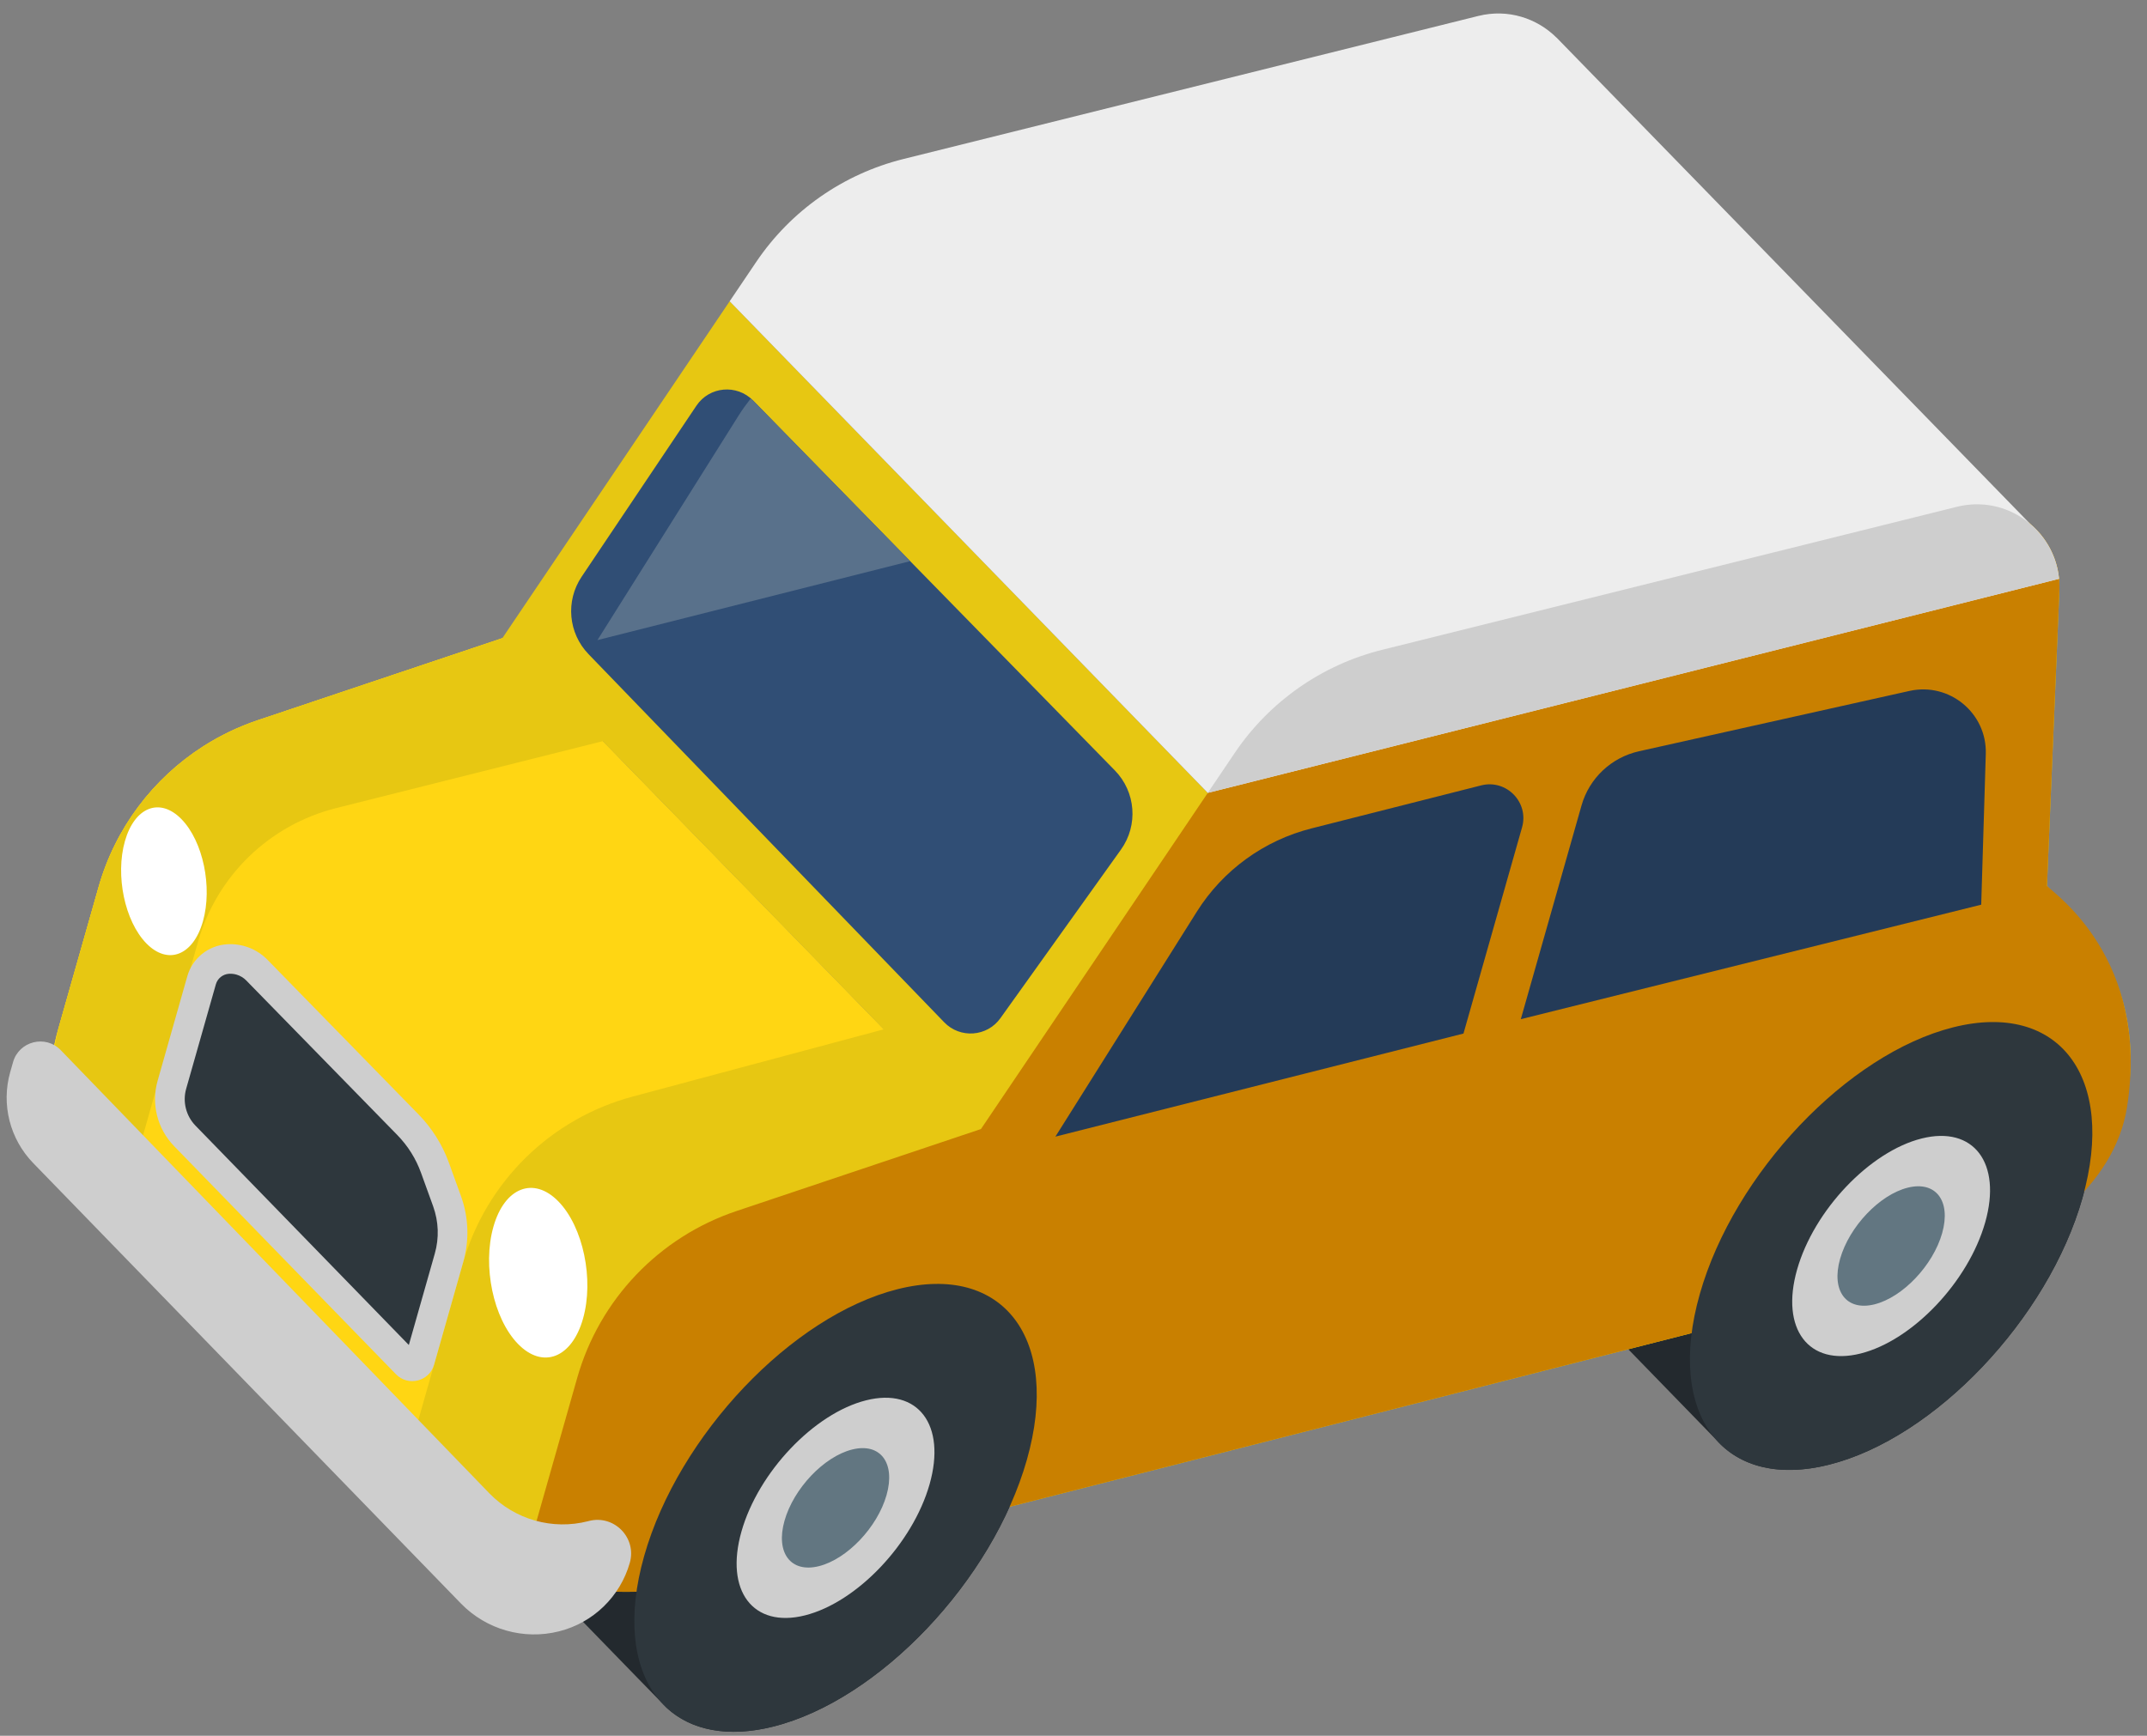 <svg width="115" height="93" viewBox="0 0 115 93" fill="none" xmlns="http://www.w3.org/2000/svg">
<rect x="0" y="0" width="115" height="93" fill="#808080" stroke="none"/>
<g id="Vector">
<path d="M10.899 39.979C11.801 39.404 12.778 38.934 13.815 38.586L26.906 34.194L52.543 60.492L29.42 84.877C25.358 84.058 21.558 82.045 18.569 78.978L6.207 66.299C4.814 64.871 3.834 63.147 3.295 61.297L3.028 61.352C2.519 59.344 2.531 57.204 3.117 55.142L5.28 47.526C6.175 44.372 8.196 41.704 10.899 39.979Z" fill="#FFD613"/>
<path d="M81.802 66.721L94.765 62.204C97.481 58.69 101.131 55.919 104.623 55.041C110.283 53.622 113.381 57.716 111.543 64.186C109.704 70.658 103.627 77.055 97.967 78.476C95.284 79.149 93.179 78.582 91.9 77.112L81.802 66.721Z" fill="#23292E"/>
<path d="M35.715 91.506C35.59 91.391 25.261 80.751 25.261 80.751L38.224 76.233C40.941 72.719 44.59 69.947 48.082 69.071C53.742 67.65 56.84 71.744 55.002 78.216C53.164 84.686 47.086 91.084 41.426 92.504C38.979 93.118 37.013 92.701 35.715 91.507L35.715 91.506Z" fill="#23292E"/>
<path d="M10.899 39.979C11.801 39.404 12.778 38.934 13.815 38.586L26.906 34.194L52.543 60.492L29.42 84.877C25.358 84.058 21.558 82.045 18.569 78.978L6.207 66.299C4.814 64.871 3.834 63.147 3.295 61.297L3.028 61.352C2.519 59.344 2.531 57.204 3.117 55.142L5.28 47.526C6.175 44.372 8.196 41.704 10.899 39.979Z" fill="#FFD613"/>
<path d="M10.899 39.979C11.801 39.404 12.778 38.934 13.815 38.586L26.906 34.194L39.083 16.142L64.692 42.481L66.142 40.333C67.985 37.601 70.829 35.612 74.031 34.816L104.819 27.153C107.683 26.441 110.43 28.679 110.307 31.624L109.641 47.466C111.782 49.735 113.481 51.669 113.978 54.932C114.944 61.289 110.891 66.265 104.801 67.812L38.701 84.646C35.613 85.431 32.445 85.484 29.422 84.875L29.42 84.877C28.903 84.773 28.39 84.649 27.883 84.506L27.884 84.505C25.412 83.81 23.069 82.663 20.983 81.098L24.786 67.711C26.031 63.327 29.496 59.922 33.908 58.747L47.335 55.15L32.285 39.711L18.005 43.296C14.431 44.193 11.611 46.925 10.605 50.465L6.104 66.313C4.647 64.789 3.137 60.969 3.137 60.969C2.629 58.966 2.661 56.746 3.226 54.759L5.28 47.526C6.175 44.372 8.196 41.704 10.899 39.979C11.801 39.404 8.196 41.704 10.899 39.979Z" fill="#E7C712"/>
<path d="M113.93 59.319C113.265 63.549 109.001 66.745 104.801 67.812L38.701 84.646C35.084 85.565 31.357 85.484 27.883 84.506L30.918 73.823C32.111 69.62 35.304 66.276 39.453 64.884L52.543 60.492L66.142 40.333C67.985 37.601 70.829 35.612 74.031 34.816L104.819 27.153C107.683 26.441 110.43 28.679 110.307 31.624L109.641 47.466C110.054 47.905 115.177 51.393 113.93 59.319Z" fill="#C98000"/>
<path d="M40.505 14.035C42.361 11.285 45.171 9.319 48.395 8.518L79.181 0.855C80.77 0.46 82.32 0.975 83.367 2.012L83.37 2.011L83.405 2.046C83.41 2.053 83.416 2.059 83.423 2.065L108.753 28.08C109.597 28.799 110.175 29.83 110.287 31.012L64.692 42.481L39.083 16.142L40.505 14.035Z" fill="#EDEDED"/>
<path d="M64.692 42.481L66.142 40.333C67.998 37.583 70.808 35.618 74.031 34.816L104.819 27.153C107.48 26.491 110.038 28.379 110.287 31.012L64.692 42.481Z" fill="#CECECE"/>
<path d="M34.506 83.359C32.668 89.831 35.767 93.925 41.426 92.504C47.086 91.084 53.164 84.686 55.002 78.216C56.84 71.744 53.742 67.65 48.082 69.071C42.423 70.492 36.344 76.888 34.506 83.359Z" fill="#2E373D"/>
<path d="M39.716 82.052C38.812 85.234 40.335 87.247 43.117 86.549C45.9 85.85 48.889 82.704 49.792 79.523C50.696 76.341 49.173 74.328 46.39 75.027C43.608 75.725 40.619 78.871 39.716 82.052Z" fill="#CECECE"/>
<path d="M42.022 81.474C41.532 83.199 42.357 84.291 43.866 83.912C45.376 83.533 46.997 81.828 47.487 80.102C47.977 78.376 47.151 77.285 45.641 77.663C44.132 78.042 42.512 79.748 42.022 81.474Z" fill="#627681"/>
<path d="M91.047 69.331C89.209 75.802 92.307 79.896 97.967 78.476C103.627 77.055 109.704 70.658 111.543 64.186C113.381 57.716 110.282 53.621 104.623 55.041C98.963 56.462 92.885 62.86 91.047 69.331Z" fill="#2E373D"/>
<path d="M96.257 68.023C95.353 71.205 96.876 73.218 99.659 72.519C102.441 71.822 105.429 68.676 106.333 65.495C107.237 62.312 105.714 60.3 102.931 60.998C100.148 61.696 97.16 64.842 96.257 68.023Z" fill="#CECECE"/>
<path d="M98.562 67.444C98.072 69.17 98.898 70.262 100.407 69.884C101.917 69.504 103.537 67.798 104.027 66.073C104.517 64.347 103.692 63.255 102.182 63.634C100.673 64.013 99.052 65.719 98.562 67.444Z" fill="#627681"/>
<path d="M59.714 41.277L40.337 21.459C39.466 20.569 37.996 20.702 37.303 21.736L31.153 30.902C30.284 32.198 30.439 33.925 31.524 35.049L50.575 54.773C51.428 55.656 52.873 55.55 53.585 54.553L60.042 45.52C60.976 44.214 60.838 42.427 59.714 41.277Z" fill="#304E75"/>
<path d="M56.531 60.898L64.107 48.845C65.505 46.621 67.71 45.022 70.261 44.381L79.339 42.079C80.691 41.739 81.906 42.989 81.526 44.328L78.388 55.376L56.531 60.898Z" fill="#243B58"/>
<path d="M32 34.296L39.575 22.245C39.77 21.935 39.984 21.64 40.209 21.355C40.251 21.391 40.298 21.418 40.337 21.459L48.752 30.065L32 34.296Z" fill="#59718B"/>
<path d="M81.459 54.606L84.712 43.153C85.126 41.696 86.306 40.583 87.787 40.252L102.276 37.019C104.415 36.543 106.432 38.206 106.365 40.394L106.12 48.471L81.459 54.606Z" fill="#243B58"/>
<path d="M26.43 65.723C25.831 67.83 26.42 70.643 27.745 72.005C29.07 73.368 30.629 72.764 31.227 70.657C31.826 68.549 31.237 65.737 29.913 64.374C28.588 63.012 27.028 63.616 26.43 65.723Z" fill="white"/>
<path d="M6.691 45.067C6.169 46.903 6.681 49.353 7.835 50.54C8.989 51.726 10.348 51.2 10.869 49.365C11.39 47.529 10.878 45.078 9.723 43.892C8.569 42.705 7.212 43.231 6.691 45.067Z" fill="white"/>
<path d="M23.251 73.117L24.817 67.6C25.145 66.447 25.101 65.221 24.694 64.093L24.047 62.303C23.696 61.331 23.139 60.446 22.416 59.706L14.326 51.423C13.76 50.846 12.972 50.542 12.165 50.592C11.161 50.653 10.307 51.34 10.033 52.305L8.443 57.904C8.089 59.147 8.428 60.486 9.331 61.414L21.208 73.629C21.861 74.3 22.995 74.016 23.251 73.117Z" fill="#CECECE"/>
<path d="M12.663 52.217C12.533 52.18 12.399 52.166 12.265 52.174C11.934 52.195 11.652 52.422 11.562 52.739L9.971 58.338C9.774 59.035 9.965 59.79 10.47 60.31L21.898 72.063L23.289 67.166C23.527 66.328 23.496 65.451 23.2 64.63L22.552 62.84C22.276 62.076 21.848 61.395 21.28 60.812L13.189 52.531C13.045 52.383 12.863 52.274 12.663 52.217Z" fill="#2E373D"/>
<path d="M33.735 83.73C33.22 85.544 31.773 86.946 29.941 87.405C28.054 87.879 26.055 87.313 24.697 85.921L1.788 62.326C0.529 61.035 0.055 59.173 0.547 57.441L0.7 56.904C1.02 55.779 2.441 55.425 3.255 56.266L26.221 80.019C27.587 81.422 29.602 81.99 31.5 81.503L31.547 81.49C32.896 81.145 34.115 82.392 33.735 83.73Z" fill="#CECECE"/>
</g>
</svg>
